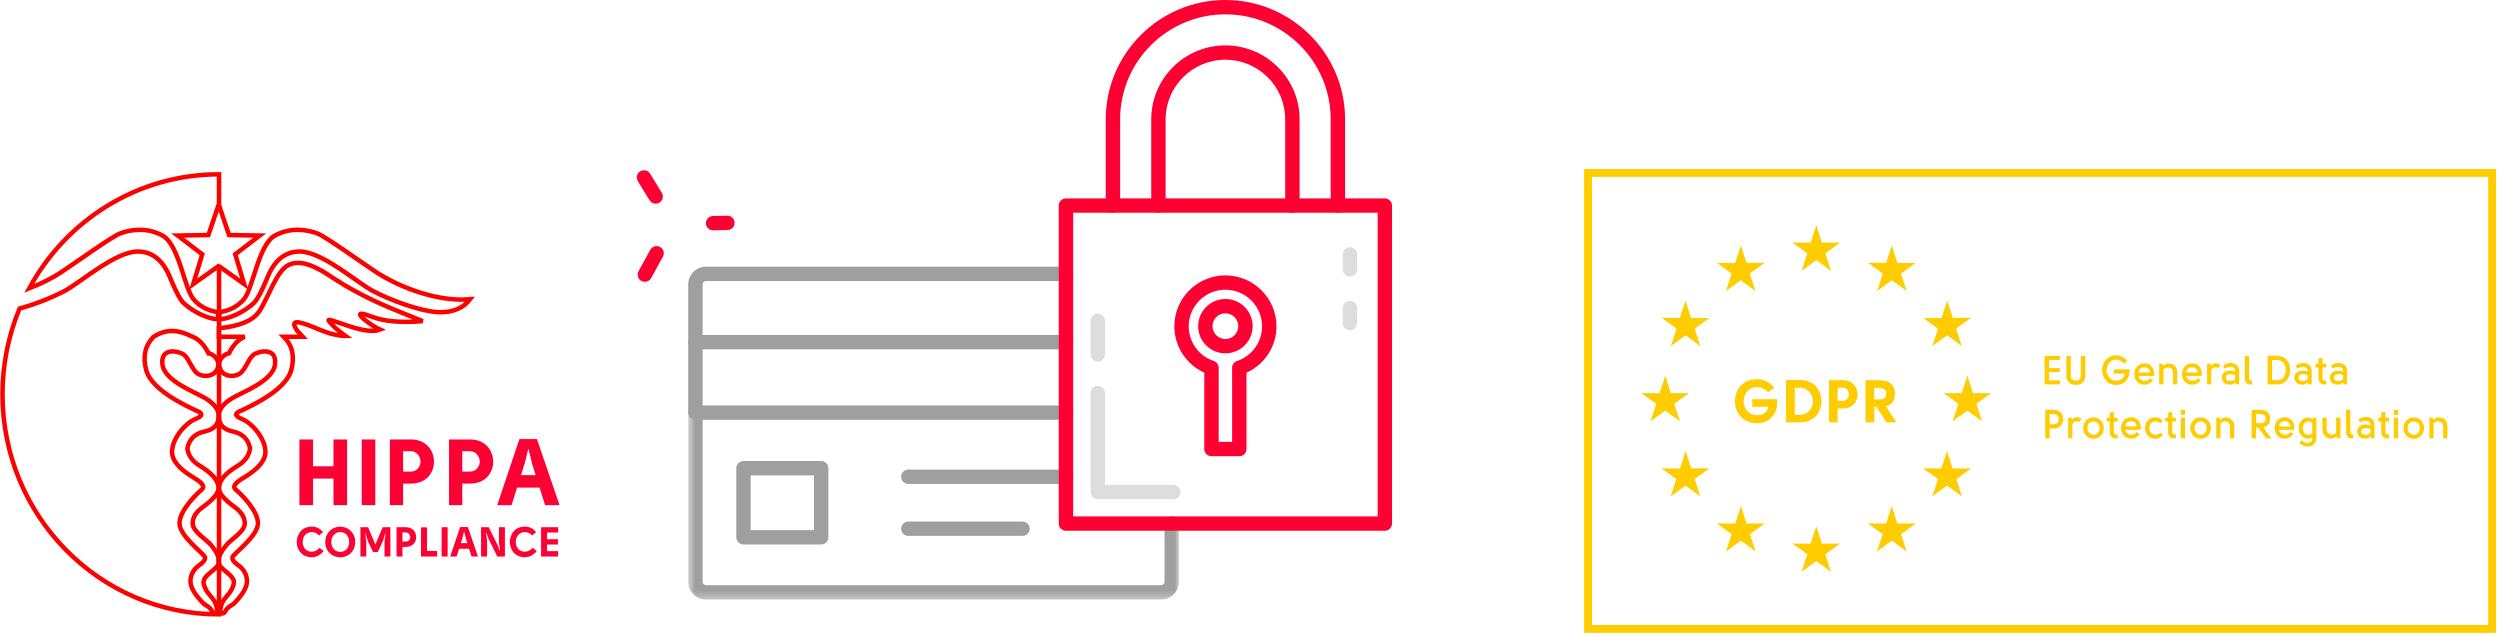 <?xml version="1.0" encoding="UTF-8"?>
<svg width="318px" height="81px" viewBox="0 0 318 81" version="1.1" xmlns="http://www.w3.org/2000/svg" xmlns:xlink="http://www.w3.org/1999/xlink">
    <!-- Generator: Sketch 50 (54983) - http://www.bohemiancoding.com/sketch -->
    <title>Group 6</title>
    <desc>Created with Sketch.</desc>
    <defs>
        <polygon id="path-1" points="0.603 0.967 63.02 0.967 63.02 25.654 0.603 25.654"></polygon>
    </defs>
    <g id="Home-Page-small" stroke="none" stroke-width="1" fill="none" fill-rule="evenodd">
        <g id="MadOps_2" transform="translate(-932, -1329)">
            <g id="what-do1" transform="translate(60, 880)">
                <g id="4" transform="translate(754, 438)">
                    <g id="Group-6" transform="translate(118, 0)">
                        <g id="Group-5" transform="translate(80, 0)">
                            <rect id="Rectangle" x="0" y="0" width="100" height="100"></rect>
                            <g id="icons/3" transform="translate(0, 11)">
                                <g id="Page-1">
                                    <path d="M75.869,39.854 C74.967,39.854 74.233,40.588 74.233,41.489 C74.233,42.389 74.967,43.124 75.869,43.124 C76.775,43.124 77.509,42.389 77.509,41.489 C77.509,40.588 76.775,39.854 75.869,39.854 M75.869,44.945 C73.957,44.945 72.404,43.396 72.404,41.489 C72.404,39.582 73.957,38.03 75.869,38.03 C77.785,38.03 79.338,39.582 79.338,41.489 C79.338,43.396 77.785,44.945 75.869,44.945" id="Fill-1" fill="#FF0032"></path>
                                    <path d="M69.242,63.502 L59.644,63.502 C59.14,63.502 58.73,63.093 58.73,62.586 L58.73,49.997 C58.73,49.494 59.14,49.085 59.644,49.085 C60.146,49.085 60.559,49.494 60.559,49.997 L60.559,61.674 L69.242,61.674 C69.747,61.674 70.157,62.083 70.157,62.586 C70.157,63.093 69.747,63.502 69.242,63.502" id="Fill-3" fill="#DDDDDD"></path>
                                    <path d="M59.643,46.004 C59.138,46.004 58.729,45.596 58.729,45.092 L58.729,40.804 C58.729,40.3 59.138,39.892 59.643,39.892 C60.148,39.892 60.561,40.3 60.561,40.804 L60.561,45.092 C60.561,45.596 60.148,46.004 59.643,46.004" id="Fill-5" fill="#DDDDDD"></path>
                                    <path d="M91.712,41.994 C91.208,41.994 90.798,41.586 90.798,41.082 L90.798,39.181 C90.798,38.674 91.208,38.269 91.712,38.269 C92.217,38.269 92.63,38.674 92.63,39.181 L92.63,41.082 C92.63,41.586 92.217,41.994 91.712,41.994" id="Fill-7" fill="#DDDDDD"></path>
                                    <path d="M91.712,35.179 C91.208,35.179 90.798,34.77 90.798,34.267 L90.798,32.363 C90.798,31.859 91.208,31.45 91.712,31.45 C92.217,31.45 92.63,31.859 92.63,32.363 L92.63,34.267 C92.63,34.77 92.217,35.179 91.712,35.179" id="Fill-9" fill="#DDDDDD"></path>
                                    <path d="M8.457,44.435 C7.952,44.435 7.542,44.027 7.542,43.523 L7.542,36.173 C7.542,34.929 8.558,33.916 9.808,33.916 L55.592,33.916 C56.096,33.916 56.506,34.322 56.506,34.828 C56.506,35.331 56.096,35.74 55.592,35.74 L9.808,35.74 C9.567,35.74 9.374,35.933 9.374,36.173 L9.374,43.523 C9.374,44.027 8.961,44.435 8.457,44.435" id="Fill-11" fill="#9F9F9F"></path>
                                    <g id="Group-15" transform="translate(6.939, 50.608)">
                                        <mask id="mask-2" fill="white">
                                            <use xlink:href="#path-1"></use>
                                        </mask>
                                        <g id="Clip-14"></g>
                                        <path d="M60.757,25.654 L2.869,25.654 C1.619,25.654 0.603,24.641 0.603,23.394 L0.603,1.882 C0.603,1.375 1.013,0.967 1.518,0.967 C2.023,0.967 2.432,1.375 2.432,1.882 L2.432,23.394 C2.432,23.634 2.628,23.83 2.869,23.83 L60.757,23.83 C60.995,23.83 61.191,23.634 61.191,23.394 L61.191,15.991 C61.191,15.487 61.601,15.078 62.106,15.078 C62.61,15.078 63.02,15.487 63.02,15.991 L63.02,23.394 C63.02,24.641 62.005,25.654 60.757,25.654" id="Fill-13" fill="#9F9F9F" mask="url(#mask-2)"></path>
                                    </g>
                                    <path d="M55.592,53.4 L8.457,53.4 C7.952,53.4 7.542,52.991 7.542,52.487 L7.542,43.523 C7.542,43.019 7.952,42.611 8.457,42.611 L55.592,42.611 C56.096,42.611 56.506,43.019 56.506,43.523 C56.506,44.026 56.096,44.435 55.592,44.435 L9.374,44.435 L9.374,51.575 L55.592,51.575 C56.096,51.575 56.506,51.984 56.506,52.487 C56.506,52.991 56.096,53.4 55.592,53.4" id="Fill-16" fill="#9F9F9F"></path>
                                    <path d="M15.483,67.43 L23.54,67.43 L23.54,60.468 L15.483,60.468 L15.483,67.43 Z M24.458,69.254 L14.569,69.254 C14.064,69.254 13.654,68.846 13.654,68.342 L13.654,59.555 C13.654,59.052 14.064,58.64 14.569,58.64 L24.458,58.64 C24.96,58.64 25.369,59.052 25.369,59.555 L25.369,68.342 C25.369,68.846 24.96,69.254 24.458,69.254 Z" id="Fill-18" fill="#9F9F9F"></path>
                                    <path d="M55.592,61.557 L35.534,61.557 C35.029,61.557 34.62,61.148 34.62,60.645 C34.62,60.141 35.029,59.732 35.534,59.732 L55.592,59.732 C56.096,59.732 56.506,60.141 56.506,60.645 C56.506,61.148 56.096,61.557 55.592,61.557" id="Fill-20" fill="#9F9F9F"></path>
                                    <path d="M50.07,68.164 L35.533,68.164 C35.032,68.164 34.622,67.755 34.622,67.252 C34.622,66.745 35.032,66.339 35.533,66.339 L50.07,66.339 C50.575,66.339 50.985,66.745 50.985,67.252 C50.985,67.755 50.575,68.164 50.07,68.164" id="Fill-21" fill="#9F9F9F"></path>
                                    <path d="M10.704,29.302 C10.208,29.302 9.798,28.908 9.786,28.411 C9.778,27.907 10.175,27.49 10.683,27.478 L12.507,27.437 C13.009,27.422 13.433,27.825 13.442,28.328 C13.454,28.831 13.053,29.249 12.548,29.261 L10.725,29.302 L10.704,29.302 Z" id="Fill-22" fill="#FF0032"></path>
                                    <path d="M3.402,25.913 C3.093,25.913 2.793,25.759 2.621,25.474 L1.133,23.04 C0.868,22.607 1.008,22.048 1.439,21.784 C1.872,21.524 2.433,21.66 2.698,22.089 L4.186,24.527 C4.447,24.956 4.31,25.519 3.877,25.779 C3.728,25.871 3.565,25.913 3.402,25.913" id="Fill-23" fill="#FF0032"></path>
                                    <path d="M2.024,35.85 C1.876,35.85 1.724,35.814 1.588,35.737 C1.142,35.495 0.979,34.941 1.222,34.497 L2.716,31.775 C2.96,31.334 3.518,31.171 3.96,31.414 C4.406,31.654 4.566,32.21 4.323,32.652 L2.829,35.376 C2.663,35.678 2.348,35.85 2.024,35.85" id="Fill-24" fill="#FF0032"></path>
                                    <path d="M56.507,65.686 L95.237,65.686 L95.237,27.061 L56.507,27.061 L56.507,65.686 Z M96.149,67.513 L55.592,67.513 C55.084,67.513 54.674,67.101 54.674,66.598 L54.674,26.149 C54.674,25.646 55.084,25.237 55.592,25.237 L96.149,25.237 C96.654,25.237 97.067,25.646 97.067,26.149 L97.067,66.598 C97.067,67.101 96.654,67.513 96.149,67.513 Z" id="Fill-25" fill="#FF0032"></path>
                                    <path d="M75.014,56.206 L76.724,56.206 L76.724,46.78 C76.724,46.389 76.977,46.039 77.351,45.915 C79.257,45.281 80.534,43.507 80.534,41.508 C80.534,38.94 78.444,36.852 75.869,36.852 C73.297,36.852 71.204,38.94 71.204,41.508 C71.204,43.504 72.484,45.278 74.39,45.915 C74.764,46.039 75.014,46.389 75.014,46.78 L75.014,56.206 Z M77.642,58.03 L74.099,58.03 C73.594,58.03 73.184,57.622 73.184,57.118 L73.184,47.401 C70.88,46.359 69.377,44.067 69.377,41.508 C69.377,37.933 72.288,35.028 75.869,35.028 C79.453,35.028 82.37,37.933 82.37,41.508 C82.37,44.067 80.861,46.359 78.557,47.401 L78.557,57.118 C78.557,57.622 78.147,58.03 77.642,58.03 Z" id="Fill-26" fill="#FF0032"></path>
                                    <path d="M90.181,27.062 C89.676,27.062 89.264,26.654 89.264,26.15 L89.264,15.184 C89.264,7.815 83.256,1.824 75.87,1.824 C68.485,1.824 62.48,7.815 62.48,15.184 L62.48,26.15 C62.48,26.654 62.07,27.062 61.565,27.062 C61.06,27.062 60.651,26.654 60.651,26.15 L60.651,15.184 C60.651,6.811 67.478,-0 75.87,-0 C84.266,-0 91.096,6.811 91.096,15.184 L91.096,26.15 C91.096,26.654 90.686,27.062 90.181,27.062" id="Fill-27" fill="#FF0032"></path>
                                    <path d="M84.393,27.062 C83.888,27.062 83.478,26.654 83.478,26.15 L83.478,15.184 C83.478,10.999 80.066,7.596 75.87,7.596 C71.679,7.596 68.267,10.999 68.267,15.184 L68.267,26.15 C68.267,26.654 67.857,27.062 67.353,27.062 C66.848,27.062 66.438,26.654 66.438,26.15 L66.438,15.184 C66.438,9.992 70.67,5.772 75.87,5.772 C81.076,5.772 85.31,9.992 85.31,15.184 L85.31,26.15 C85.31,26.654 84.898,27.062 84.393,27.062" id="Fill-28" fill="#FF0032"></path>
                                </g>
                            </g>
                        </g>
                        <g id="HIPPA" transform="translate(0, 33)">
                            <g id="Group" transform="translate(0.318, 0.173)">
                                <path d="M27.542,11.749 L27.542,55.976 C12.331,55.976 0,43.445 0,27.988 C0,24.116 0.774,20.427 2.173,17.073 C4.289,16.505 6.594,15.535 7.933,14.817 C9.944,13.739 14.357,9.821 17.207,9.821 C19.106,9.821 20.503,10.995 21.397,13.341 C22.067,14.931 22.588,15.915 22.961,16.293 C23.519,16.861 25.363,18.28 27.43,18.451 L27.43,17.542 C26.126,17.353 25.084,16.804 24.302,15.896 C23.128,14.533 22.458,8.913 20.335,7.778 C18.212,6.642 16.145,7.096 15.028,7.494 C13.911,7.891 9.33,11.241 7.318,12.546 C6.468,13.099 5.078,13.854 3.397,14.512 C8.082,5.861 17.138,0 27.542,0 L27.542,4.221 L27.458,3.974 L26.19,7.724 L22.289,7.79 L25.407,10.175 L24.263,13.966 L27.458,11.689 L27.542,11.749 Z M19.218,20.665 C18.138,21.762 17.821,23.163 18.268,24.866 C18.715,26.569 20.819,28.291 24.581,30.032 C25.512,30.372 25.512,30.732 24.581,31.11 C23.184,31.678 21.564,33.665 21.564,35.312 C21.564,36.409 22.495,37.507 24.357,38.604 C25.437,39.248 25.773,39.74 25.363,40.08 C24.748,40.591 22.514,42.749 22.514,44.395 C22.514,46.041 25.642,48.255 25.754,48.709 C25.829,49.012 25.531,49.391 24.86,49.845 C24.227,50.375 23.91,51.018 23.91,51.775 C23.91,52.532 24.469,53.478 25.586,54.614 C26.033,54.879 26.331,55.106 26.48,55.295 C26.704,55.579 26.704,55.863 27.095,55.863 C27.486,55.863 27.262,54.727 26.871,54.159 C26.48,53.592 25.81,53.081 25.586,52.059 C25.363,51.037 27.318,50.299 27.486,49.504 C27.653,48.709 27.207,48.028 26.592,47.233 C25.977,46.439 24.19,45.474 24.19,44.395 C24.19,43.676 24.581,43.013 25.363,42.408 C26.853,41.348 27.56,40.478 27.486,39.796 C27.374,38.775 26.48,37.923 25.084,37.071 C24.153,36.504 23.631,35.766 23.519,34.857 C23.743,33.684 24.488,32.965 25.754,32.7 C27.02,32.435 27.598,31.678 27.486,30.429 C27.337,29.748 26.815,29.124 25.922,28.556 C24.581,27.704 20.559,26.342 20.335,24.128 C20.112,21.914 22.514,22.481 23.128,22.992 C23.743,23.503 24.134,24.922 24.86,25.377 C25.586,25.831 26.983,25.774 27.374,24.639 C27.765,23.503 26.592,22.765 26.201,22.765 C25.642,21.668 24.972,20.967 24.19,20.665 C23.222,20.173 22.347,19.927 21.564,19.927 C20.782,19.927 20,20.173 19.218,20.665 Z" id="Combined-Shape-Copy" stroke="#FF0000" stroke-width="0.572"></path>
                                <path d="M27.577,17.542 C28.881,17.353 29.924,16.804 30.706,15.896 C31.879,14.533 32.549,8.913 34.672,7.778 C36.795,6.642 38.862,7.096 39.979,7.494 C41.097,7.891 45.678,11.241 47.689,12.546 C49.7,13.852 54.728,16.293 59.476,15.896 C58.62,16.993 57.372,17.542 55.733,17.542 C53.275,17.542 49.085,15.896 47.074,14.817 C45.063,13.739 40.65,9.821 37.801,9.821 C35.901,9.821 34.505,10.995 33.611,13.341 C32.94,14.931 32.419,15.915 32.046,16.293 C31.488,16.861 29.644,18.28 27.577,18.451 L27.577,17.542 Z M27.521,19.586 C30.166,19.321 31.879,18.602 32.661,17.429 C33.834,15.669 34.84,12.263 36.404,11.525 C37.968,10.786 39.7,11.808 40.594,12.263 C41.488,12.717 44.002,14.817 49.812,17.202 L53.443,18.678 C50.724,18.905 48.564,18.715 46.963,18.11 C45.361,17.504 45.063,17.637 46.069,18.507 C46.851,19.113 47.503,19.529 48.024,19.756 C47.242,20.059 45.976,19.927 44.225,19.359 C41.599,18.507 41.041,18.167 41.767,18.962 C42.251,19.491 42.866,20.021 43.611,20.551 C42.68,20.551 41.581,20.286 40.315,19.756 C38.415,18.962 36.236,18.053 37.465,19.87 L38.192,20.665 L35.789,20.665 C36.87,21.762 37.186,23.163 36.739,24.866 C36.292,26.569 34.188,28.291 30.426,30.032 C29.495,30.372 29.495,30.732 30.426,31.11 C31.823,31.678 33.443,33.665 33.443,35.312 C33.443,36.409 32.512,37.507 30.65,38.604 C29.57,39.248 29.235,39.74 29.644,40.08 C30.259,40.591 32.493,42.749 32.493,44.395 C32.493,46.041 29.365,48.255 29.253,48.709 C29.179,49.012 29.477,49.391 30.147,49.845 C30.78,50.375 31.097,51.018 31.097,51.775 C31.097,52.532 30.538,53.478 29.421,54.614 C28.974,54.879 28.676,55.106 28.527,55.295 C28.303,55.579 28.303,55.863 27.912,55.863 C27.521,55.863 27.745,54.727 28.136,54.159 C28.527,53.592 29.197,53.081 29.421,52.059 C29.644,51.037 27.689,50.299 27.521,49.504 C27.354,48.709 27.801,48.028 28.415,47.233 C29.03,46.439 30.817,45.474 30.817,44.395 C30.817,43.676 30.426,43.013 29.644,42.408 C28.155,41.348 27.447,40.478 27.521,39.796 C27.633,38.775 28.527,37.923 29.924,37.071 C30.855,36.504 31.376,35.766 31.488,34.857 C31.264,33.684 30.519,32.965 29.253,32.7 C27.987,32.435 27.41,31.678 27.521,30.429 C27.67,29.748 28.192,29.124 29.086,28.556 C30.426,27.704 34.449,26.342 34.672,24.128 C34.896,21.914 32.493,22.481 31.879,22.992 C31.264,23.503 30.873,24.922 30.147,25.377 C29.421,25.831 28.024,25.774 27.633,24.639 C27.242,23.503 28.415,22.765 28.806,22.765 C29.365,21.668 30.035,20.967 30.817,20.665 L27.521,20.665 L27.521,19.586 Z M27.549,3.974 L28.817,7.724 L32.718,7.79 L29.6,10.175 L30.744,13.966 L27.549,11.689" id="Path-Copy-2" stroke="#FF0000" stroke-width="0.572"></path>
                                <path d="M42.1,42.084 L42.1,38.707 L39.499,38.707 L39.499,42.084 L37.765,42.084 L37.765,33.725 L39.499,33.725 L39.499,37.138 L42.1,37.138 L42.1,33.725 L43.833,33.725 L43.833,42.084 L42.1,42.084 Z M45.697,42.084 L45.697,33.725 L47.419,33.725 L47.419,42.084 L45.697,42.084 Z M50.956,39.337 L50.956,42.084 L49.27,42.084 L49.27,33.725 L51.942,33.725 C53.913,33.725 54.887,35.152 54.887,36.555 C54.887,37.97 53.913,39.337 51.954,39.337 L50.956,39.337 Z M51.942,37.815 C52.75,37.815 53.177,37.114 53.177,36.555 C53.177,35.972 52.75,35.223 51.942,35.223 L50.956,35.223 L50.956,37.815 L51.942,37.815 Z M58.484,39.337 L58.484,42.084 L56.798,42.084 L56.798,33.725 L59.47,33.725 C61.441,33.725 62.415,35.152 62.415,36.555 C62.415,37.97 61.441,39.337 59.482,39.337 L58.484,39.337 Z M59.47,37.815 C60.277,37.815 60.705,37.114 60.705,36.555 C60.705,35.972 60.277,35.223 59.47,35.223 L58.484,35.223 L58.484,37.815 L59.47,37.815 Z M69.016,42.084 L68.316,39.849 L65.454,39.849 L64.753,42.084 L62.925,42.084 L65.751,33.677 L67.983,33.677 L70.857,42.084 L69.016,42.084 Z M66.903,34.914 L66.879,34.914 L66.428,36.769 L65.953,38.267 L67.817,38.267 L67.366,36.816 L66.903,34.914 Z" id="HIPPA-Copy" fill="#FF0034"></path>
                                <path d="M40.769,45.504 L40.277,45.94 C39.981,45.626 39.633,45.499 39.321,45.51 C38.582,45.526 38.18,46.12 38.18,46.773 C38.18,47.431 38.587,48.004 39.321,48.004 C39.649,48.004 40.029,47.866 40.33,47.51 L40.853,47.919 C40.415,48.455 39.923,48.704 39.321,48.704 C38.09,48.704 37.43,47.77 37.43,46.773 C37.43,45.775 38.09,44.809 39.321,44.809 C39.86,44.809 40.356,45.006 40.769,45.504 Z M42.961,44.815 C44.001,44.815 44.868,45.616 44.868,46.767 C44.868,47.94 44.001,48.72 42.961,48.72 C41.92,48.72 41.054,47.945 41.054,46.767 C41.054,45.6 41.92,44.815 42.961,44.815 Z M41.825,46.767 C41.825,47.6 42.401,48.03 42.961,48.03 C43.526,48.03 44.097,47.616 44.097,46.767 C44.097,45.934 43.521,45.499 42.956,45.504 C42.401,45.51 41.825,45.94 41.825,46.767 Z M47.129,48.046 L46.495,46.698 L46.167,45.685 L46.125,45.685 L46.273,46.735 L46.273,48.619 L45.528,48.619 L45.528,44.884 L46.505,44.884 L47.43,47.091 L48.36,44.884 L49.337,44.884 L49.337,48.619 L48.592,48.619 L48.592,46.735 L48.74,45.674 L48.698,45.674 L48.37,46.698 L47.736,48.046 L47.129,48.046 Z M50.874,47.393 L50.874,48.619 L50.124,48.619 L50.124,44.889 L51.313,44.889 C52.189,44.889 52.623,45.526 52.623,46.152 C52.623,46.783 52.189,47.393 51.318,47.393 L50.874,47.393 Z M51.313,46.714 C51.672,46.714 51.862,46.401 51.862,46.152 C51.862,45.892 51.672,45.557 51.313,45.557 L50.874,45.557 L50.874,46.714 L51.313,46.714 Z M55.29,47.908 L55.29,48.619 L53.235,48.619 L53.235,44.905 L54.001,44.905 L54.001,47.908 L55.29,47.908 Z M55.856,48.619 L55.856,44.889 L56.622,44.889 L56.622,48.619 L55.856,48.619 Z M59.659,48.619 L59.347,47.622 L58.074,47.622 L57.763,48.619 L56.949,48.619 L58.206,44.868 L59.199,44.868 L60.478,48.619 L59.659,48.619 Z M58.719,45.419 L58.708,45.419 L58.507,46.247 L58.296,46.916 L59.126,46.916 L58.925,46.268 L58.719,45.419 Z M60.874,44.884 L61.846,44.884 L62.95,47.107 L63.246,47.86 L63.293,47.855 L63.151,46.889 L63.151,44.884 L63.906,44.884 L63.906,48.619 L62.934,48.619 L61.841,46.396 L61.556,45.616 L61.508,45.621 L61.64,46.619 L61.64,48.619 L60.874,48.619 L60.874,44.884 Z M67.874,45.504 L67.382,45.94 C67.086,45.626 66.738,45.499 66.426,45.51 C65.687,45.526 65.285,46.12 65.285,46.773 C65.285,47.431 65.692,48.004 66.426,48.004 C66.754,48.004 67.134,47.866 67.435,47.51 L67.958,47.919 C67.52,48.455 67.028,48.704 66.426,48.704 C65.195,48.704 64.535,47.77 64.535,46.773 C64.535,45.775 65.195,44.809 66.426,44.809 C66.965,44.809 67.461,45.006 67.874,45.504 Z M70.673,44.884 L70.673,45.563 L69.268,45.563 L69.268,46.412 L70.652,46.412 L70.652,47.096 L69.268,47.096 L69.268,47.929 L70.673,47.929 L70.673,48.614 L68.507,48.614 L68.507,44.884 L70.673,44.884 Z" id="COMPLIANCE-Copy" fill="#FF0034"></path>
                            </g>
                        </g>
                        <g id="GDPR" transform="translate(202, 33)">
                            <rect id="Rectangle-path" stroke="#FFCC00" fill-rule="nonzero" x="0" y="0" width="115" height="58"></rect>
                            <g id="stars" transform="translate(3.416, 3.48)" fill="#FFCC00">
                                <g id="s-link" transform="translate(19.214, 1.16)" fill-rule="nonzero">
                                    <g id="s" transform="translate(0, 0)">
                                        <g id="c" transform="translate(3.202, 0.87)">
                                            <polygon id="t" transform="translate(3.469, 2.918) rotate(18) translate(-3.469, -2.918) " points="2.668 1.323 2.668 4.513 4.27 4.513"></polygon>
                                            <g id="t-link" transform="translate(2.989, 2.9) scale(-1, 1) translate(-2.989, -2.9) translate(0.712, 0)">
                                                <polygon id="t" transform="translate(2.33, 2.918) rotate(18) translate(-2.33, -2.918) " points="1.53 1.323 1.53 4.513 3.131 4.513"></polygon>
                                            </g>
                                        </g>
                                        <g id="a" transform="translate(3.416, 0)">
                                            <g id="c-link" transform="translate(4.233, 4.427) rotate(72) translate(-4.233, -4.427) translate(1.386, 1.527)">
                                                <g id="c" transform="translate(-0, -0)">
                                                    <polygon id="t" transform="translate(3.469, 2.918) rotate(18) translate(-3.469, -2.918) " points="2.668 1.323 2.668 4.513 4.27 4.513"></polygon>
                                                    <g id="t-link" transform="translate(2.989, 2.9) scale(-1, 1) translate(-2.989, -2.9) translate(0.712, 0)">
                                                        <polygon id="t" transform="translate(2.33, 2.918) rotate(18) translate(-2.33, -2.918) " points="1.53 1.323 1.53 4.513 3.131 4.513"></polygon>
                                                    </g>
                                                </g>
                                            </g>
                                            <g id="c-link" transform="translate(4.113, 6.18) rotate(144) translate(-4.113, -6.18) translate(1.267, 3.28)">
                                                <g id="c" transform="translate(-0, -0)">
                                                    <polygon id="t" transform="translate(3.469, 2.918) rotate(18) translate(-3.469, -2.918) " points="2.668 1.323 2.668 4.513 4.27 4.513"></polygon>
                                                    <g id="t-link" transform="translate(2.989, 2.9) scale(-1, 1) translate(-2.989, -2.9) translate(0.712, 0)">
                                                        <polygon id="t" transform="translate(2.33, 2.918) rotate(18) translate(-2.33, -2.918) " points="1.53 1.323 1.53 4.513 3.131 4.513"></polygon>
                                                    </g>
                                                </g>
                                            </g>
                                        </g>
                                        <g id="a-link" transform="translate(4.839, 5.22) scale(-1, 1) translate(-4.839, -5.22) translate(0.285, 0)">
                                            <g id="a">
                                                <g id="c-link" transform="translate(4.233, 4.427) rotate(72) translate(-4.233, -4.427) translate(1.386, 1.527)">
                                                    <g id="c" transform="translate(-0, -0)">
                                                        <polygon id="t" transform="translate(3.469, 2.918) rotate(18) translate(-3.469, -2.918) " points="2.668 1.323 2.668 4.513 4.27 4.513"></polygon>
                                                        <g id="t-link" transform="translate(2.989, 2.9) scale(-1, 1) translate(-2.989, -2.9) translate(0.712, 0)">
                                                            <polygon id="t" transform="translate(2.33, 2.918) rotate(18) translate(-2.33, -2.918) " points="1.53 1.323 1.53 4.513 3.131 4.513"></polygon>
                                                        </g>
                                                    </g>
                                                </g>
                                                <g id="c-link" transform="translate(4.113, 6.18) rotate(144) translate(-4.113, -6.18) translate(1.267, 3.28)">
                                                    <g id="c" transform="translate(-0, -0)">
                                                        <polygon id="t" transform="translate(3.469, 2.918) rotate(18) translate(-3.469, -2.918) " points="2.668 1.323 2.668 4.513 4.27 4.513"></polygon>
                                                        <g id="t-link" transform="translate(2.989, 2.9) scale(-1, 1) translate(-2.989, -2.9) translate(0.712, 0)">
                                                            <polygon id="t" transform="translate(2.33, 2.918) rotate(18) translate(-2.33, -2.918) " points="1.53 1.323 1.53 4.513 3.131 4.513"></polygon>
                                                        </g>
                                                    </g>
                                                </g>
                                            </g>
                                        </g>
                                    </g>
                                </g>
                                <g id="s-link" transform="translate(19.214, 39.44)" fill-rule="nonzero">
                                    <g id="s" transform="translate(0, -0)">
                                        <g id="c" transform="translate(3.202, 0.87)">
                                            <polygon id="t" transform="translate(3.469, 2.918) rotate(18) translate(-3.469, -2.918) " points="2.668 1.323 2.668 4.513 4.27 4.513"></polygon>
                                            <g id="t-link" transform="translate(2.989, 2.9) scale(-1, 1) translate(-2.989, -2.9) translate(0.712, -0)">
                                                <polygon id="t" transform="translate(2.33, 2.918) rotate(18) translate(-2.33, -2.918) " points="1.53 1.323 1.53 4.513 3.131 4.513"></polygon>
                                            </g>
                                        </g>
                                        <g id="a" transform="translate(3.416, 0)">
                                            <g id="c-link" transform="translate(4.233, 4.427) rotate(72) translate(-4.233, -4.427) translate(1.386, 1.527)">
                                                <g id="c" transform="translate(-0, -0)">
                                                    <polygon id="t" transform="translate(3.469, 2.918) rotate(18) translate(-3.469, -2.918) " points="2.668 1.323 2.668 4.513 4.27 4.513"></polygon>
                                                    <g id="t-link" transform="translate(2.989, 2.9) scale(-1, 1) translate(-2.989, -2.9) translate(0.712, 0)">
                                                        <polygon id="t" transform="translate(2.33, 2.918) rotate(18) translate(-2.33, -2.918) " points="1.53 1.323 1.53 4.513 3.131 4.513"></polygon>
                                                    </g>
                                                </g>
                                            </g>
                                            <g id="c-link" transform="translate(4.113, 6.18) rotate(144) translate(-4.113, -6.18) translate(1.267, 3.28)">
                                                <g id="c" transform="translate(-0, -0)">
                                                    <polygon id="t" transform="translate(3.469, 2.918) rotate(18) translate(-3.469, -2.918) " points="2.668 1.323 2.668 4.513 4.27 4.513"></polygon>
                                                    <g id="t-link" transform="translate(2.989, 2.9) scale(-1, 1) translate(-2.989, -2.9) translate(0.712, 0)">
                                                        <polygon id="t" transform="translate(2.33, 2.918) rotate(18) translate(-2.33, -2.918) " points="1.53 1.323 1.53 4.513 3.131 4.513"></polygon>
                                                    </g>
                                                </g>
                                            </g>
                                        </g>
                                        <g id="a-link" transform="translate(4.839, 5.22) scale(-1, 1) translate(-4.839, -5.22) translate(0.285, 0)">
                                            <g id="a">
                                                <g id="c-link" transform="translate(4.233, 4.427) rotate(72) translate(-4.233, -4.427) translate(1.386, 1.527)">
                                                    <g id="c" transform="translate(0, -0)">
                                                        <polygon id="t" transform="translate(3.469, 2.918) rotate(18) translate(-3.469, -2.918) " points="2.668 1.323 2.668 4.513 4.27 4.513"></polygon>
                                                        <g id="t-link" transform="translate(2.989, 2.9) scale(-1, 1) translate(-2.989, -2.9) translate(0.712, 0)">
                                                            <polygon id="t" transform="translate(2.33, 2.918) rotate(18) translate(-2.33, -2.918) " points="1.53 1.323 1.53 4.513 3.131 4.513"></polygon>
                                                        </g>
                                                    </g>
                                                </g>
                                                <g id="c-link" transform="translate(4.113, 6.18) rotate(144) translate(-4.113, -6.18) translate(1.267, 3.28)">
                                                    <g id="c" transform="translate(-0, -0)">
                                                        <polygon id="t" transform="translate(3.469, 2.918) rotate(18) translate(-3.469, -2.918) " points="2.668 1.323 2.668 4.513 4.27 4.513"></polygon>
                                                        <g id="t-link" transform="translate(2.989, 2.9) scale(-1, 1) translate(-2.989, -2.9) translate(0.712, 0)">
                                                            <polygon id="t" transform="translate(2.33, 2.918) rotate(18) translate(-2.33, -2.918) " points="1.53 1.323 1.53 4.513 3.131 4.513"></polygon>
                                                        </g>
                                                    </g>
                                                </g>
                                            </g>
                                        </g>
                                    </g>
                                </g>
                                <g id="l" fill-rule="nonzero">
                                    <g id="s-link" transform="translate(0, 20.3)">
                                        <g id="s">
                                            <g id="c" transform="translate(3.202, 0.87)">
                                                <polygon id="t" transform="translate(3.469, 2.918) rotate(18) translate(-3.469, -2.918) " points="2.668 1.323 2.668 4.513 4.27 4.513"></polygon>
                                                <g id="t-link" transform="translate(2.989, 2.9) scale(-1, 1) translate(-2.989, -2.9) translate(0.712, 0)">
                                                    <polygon id="t" transform="translate(2.33, 2.918) rotate(18) translate(-2.33, -2.918) " points="1.53 1.323 1.53 4.513 3.131 4.513"></polygon>
                                                </g>
                                            </g>
                                            <g id="a" transform="translate(3.416, 0)">
                                                <g id="c-link" transform="translate(4.233, 4.427) rotate(72) translate(-4.233, -4.427) translate(1.386, 1.527)">
                                                    <g id="c" transform="translate(-0, -0)">
                                                        <polygon id="t" transform="translate(3.469, 2.918) rotate(18) translate(-3.469, -2.918) " points="2.668 1.323 2.668 4.513 4.27 4.513"></polygon>
                                                        <g id="t-link" transform="translate(2.989, 2.9) scale(-1, 1) translate(-2.989, -2.9) translate(0.712, 0)">
                                                            <polygon id="t" transform="translate(2.33, 2.918) rotate(18) translate(-2.33, -2.918) " points="1.53 1.323 1.53 4.513 3.131 4.513"></polygon>
                                                        </g>
                                                    </g>
                                                </g>
                                                <g id="c-link" transform="translate(4.113, 6.18) rotate(144) translate(-4.113, -6.18) translate(1.267, 3.28)">
                                                    <g id="c" transform="translate(-0, -0)">
                                                        <polygon id="t" transform="translate(3.469, 2.918) rotate(18) translate(-3.469, -2.918) " points="2.668 1.323 2.668 4.513 4.27 4.513"></polygon>
                                                        <g id="t-link" transform="translate(2.989, 2.9) scale(-1, 1) translate(-2.989, -2.9) translate(0.712, 0)">
                                                            <polygon id="t" transform="translate(2.33, 2.918) rotate(18) translate(-2.33, -2.918) " points="1.53 1.323 1.53 4.513 3.131 4.513"></polygon>
                                                        </g>
                                                    </g>
                                                </g>
                                            </g>
                                            <g id="a-link" transform="translate(4.839, 5.22) scale(-1, 1) translate(-4.839, -5.22) translate(0.285, 0)">
                                                <g id="a">
                                                    <g id="c-link" transform="translate(4.233, 4.427) rotate(72) translate(-4.233, -4.427) translate(1.386, 1.527)">
                                                        <g id="c" transform="translate(-0, -0)">
                                                            <polygon id="t" transform="translate(3.469, 2.918) rotate(18) translate(-3.469, -2.918) " points="2.668 1.323 2.668 4.513 4.27 4.513"></polygon>
                                                            <g id="t-link" transform="translate(2.989, 2.9) scale(-1, 1) translate(-2.989, -2.9) translate(0.712, 0)">
                                                                <polygon id="t" transform="translate(2.33, 2.918) rotate(18) translate(-2.33, -2.918) " points="1.53 1.323 1.53 4.513 3.131 4.513"></polygon>
                                                            </g>
                                                        </g>
                                                    </g>
                                                    <g id="c-link" transform="translate(4.113, 6.18) rotate(144) translate(-4.113, -6.18) translate(1.267, 3.28)">
                                                        <g id="c" transform="translate(-0, -0)">
                                                            <polygon id="t" transform="translate(3.469, 2.918) rotate(18) translate(-3.469, -2.918) " points="2.668 1.323 2.668 4.513 4.27 4.513"></polygon>
                                                            <g id="t-link" transform="translate(2.989, 2.9) scale(-1, 1) translate(-2.989, -2.9) translate(0.712, 0)">
                                                                <polygon id="t" transform="translate(2.33, 2.918) rotate(18) translate(-2.33, -2.918) " points="1.53 1.323 1.53 4.513 3.131 4.513"></polygon>
                                                            </g>
                                                        </g>
                                                    </g>
                                                </g>
                                            </g>
                                        </g>
                                    </g>
                                    <g id="s-link" transform="translate(16.127, 9.03) rotate(-144) translate(-16.127, -9.03) translate(9.865, 3.81)">
                                        <g id="s" transform="translate(0, 0)">
                                            <g id="c" transform="translate(3.202, 0.87)">
                                                <polygon id="t" transform="translate(3.469, 2.918) rotate(18) translate(-3.469, -2.918) " points="2.668 1.323 2.668 4.513 4.27 4.513"></polygon>
                                                <g id="t-link" transform="translate(2.989, 2.9) scale(-1, 1) translate(-2.989, -2.9) translate(0.712, -0)">
                                                    <polygon id="t" transform="translate(2.33, 2.918) rotate(18) translate(-2.33, -2.918) " points="1.53 1.323 1.53 4.513 3.131 4.513"></polygon>
                                                </g>
                                            </g>
                                            <g id="a" transform="translate(3.416, 0)">
                                                <g id="c-link" transform="translate(4.233, 4.427) rotate(72) translate(-4.233, -4.427) translate(1.386, 1.527)">
                                                    <g id="c" transform="translate(0, -0)">
                                                        <polygon id="t" transform="translate(3.469, 2.918) rotate(18) translate(-3.469, -2.918) " points="2.668 1.323 2.668 4.513 4.27 4.513"></polygon>
                                                        <g id="t-link" transform="translate(2.989, 2.9) scale(-1, 1) translate(-2.989, -2.9) translate(0.712, 0)">
                                                            <polygon id="t" transform="translate(2.33, 2.918) rotate(18) translate(-2.33, -2.918) " points="1.53 1.323 1.53 4.513 3.131 4.513"></polygon>
                                                        </g>
                                                    </g>
                                                </g>
                                                <g id="c-link" transform="translate(4.113, 6.18) rotate(144) translate(-4.113, -6.18) translate(1.267, 3.28)">
                                                    <g id="c" transform="translate(-0, -0)">
                                                        <polygon id="t" transform="translate(3.469, 2.918) rotate(18) translate(-3.469, -2.918) " points="2.668 1.323 2.668 4.513 4.27 4.513"></polygon>
                                                        <g id="t-link" transform="translate(2.989, 2.9) scale(-1, 1) translate(-2.989, -2.9) translate(0.712, -0)">
                                                            <polygon id="t" transform="translate(2.33, 2.918) rotate(18) translate(-2.33, -2.918) " points="1.53 1.323 1.53 4.513 3.131 4.513"></polygon>
                                                        </g>
                                                    </g>
                                                </g>
                                            </g>
                                            <g id="a-link" transform="translate(4.839, 5.22) scale(-1, 1) translate(-4.839, -5.22) translate(0.285, 0)">
                                                <g id="a" transform="translate(-0, 0)">
                                                    <g id="c-link" transform="translate(4.233, 4.427) rotate(72) translate(-4.233, -4.427) translate(1.386, 1.527)">
                                                        <g id="c" transform="translate(0, -0)">
                                                            <polygon id="t" transform="translate(3.469, 2.918) rotate(18) translate(-3.469, -2.918) " points="2.668 1.323 2.668 4.513 4.27 4.513"></polygon>
                                                            <g id="t-link" transform="translate(2.989, 2.9) scale(-1, 1) translate(-2.989, -2.9) translate(0.712, 0)">
                                                                <polygon id="t" transform="translate(2.33, 2.918) rotate(18) translate(-2.33, -2.918) " points="1.53 1.323 1.53 4.513 3.131 4.513"></polygon>
                                                            </g>
                                                        </g>
                                                    </g>
                                                    <g id="c-link" transform="translate(4.113, 6.18) rotate(144) translate(-4.113, -6.18) translate(1.267, 3.28)">
                                                        <g id="c" transform="translate(0, 0)">
                                                            <polygon id="t" transform="translate(3.469, 2.918) rotate(18) translate(-3.469, -2.918) " points="2.668 1.323 2.668 4.513 4.27 4.513"></polygon>
                                                            <g id="t-link" transform="translate(2.989, 2.9) scale(-1, 1) translate(-2.989, -2.9) translate(0.712, -0)">
                                                                <polygon id="t" transform="translate(2.33, 2.918) rotate(18) translate(-2.33, -2.918) " points="1.53 1.323 1.53 4.513 3.131 4.513"></polygon>
                                                            </g>
                                                        </g>
                                                    </g>
                                                </g>
                                            </g>
                                        </g>
                                    </g>
                                    <g id="s-link" transform="translate(9.094, 15.865) rotate(144) translate(-9.094, -15.865) translate(2.832, 10.645)">
                                        <g id="s" transform="translate(0, 0)">
                                            <g id="c" transform="translate(3.202, 0.87)">
                                                <polygon id="t" transform="translate(3.469, 2.918) rotate(18) translate(-3.469, -2.918) " points="2.668 1.323 2.668 4.513 4.27 4.513"></polygon>
                                                <g id="t-link" transform="translate(2.989, 2.9) scale(-1, 1) translate(-2.989, -2.9) translate(0.712, 0)">
                                                    <polygon id="t" transform="translate(2.33, 2.918) rotate(18) translate(-2.33, -2.918) " points="1.53 1.323 1.53 4.513 3.131 4.513"></polygon>
                                                </g>
                                            </g>
                                            <g id="a" transform="translate(3.416, 0)">
                                                <g id="c-link" transform="translate(4.233, 4.427) rotate(72) translate(-4.233, -4.427) translate(1.386, 1.527)">
                                                    <g id="c" transform="translate(0, 0)">
                                                        <polygon id="t" transform="translate(3.469, 2.918) rotate(18) translate(-3.469, -2.918) " points="2.668 1.323 2.668 4.513 4.27 4.513"></polygon>
                                                        <g id="t-link" transform="translate(2.989, 2.9) scale(-1, 1) translate(-2.989, -2.9) translate(0.712, -0)">
                                                            <polygon id="t" transform="translate(2.33, 2.918) rotate(18) translate(-2.33, -2.918) " points="1.53 1.323 1.53 4.513 3.131 4.513"></polygon>
                                                        </g>
                                                    </g>
                                                </g>
                                                <g id="c-link" transform="translate(4.113, 6.18) rotate(144) translate(-4.113, -6.18) translate(1.267, 3.28)">
                                                    <g id="c" transform="translate(0, -0)">
                                                        <polygon id="t" transform="translate(3.469, 2.918) rotate(18) translate(-3.469, -2.918) " points="2.668 1.323 2.668 4.513 4.27 4.513"></polygon>
                                                        <g id="t-link" transform="translate(2.989, 2.9) scale(-1, 1) translate(-2.989, -2.9) translate(0.712, -0)">
                                                            <polygon id="t" transform="translate(2.33, 2.918) rotate(18) translate(-2.33, -2.918) " points="1.53 1.323 1.53 4.513 3.131 4.513"></polygon>
                                                        </g>
                                                    </g>
                                                </g>
                                            </g>
                                            <g id="a-link" transform="translate(4.839, 5.22) scale(-1, 1) translate(-4.839, -5.22) translate(0.285, 0)">
                                                <g id="a" transform="translate(-0, -0)">
                                                    <g id="c-link" transform="translate(4.233, 4.427) rotate(72) translate(-4.233, -4.427) translate(1.386, 1.527)">
                                                        <g id="c" transform="translate(0, -0)">
                                                            <polygon id="t" transform="translate(3.469, 2.918) rotate(18) translate(-3.469, -2.918) " points="2.668 1.323 2.668 4.513 4.27 4.513"></polygon>
                                                            <g id="t-link" transform="translate(2.989, 2.9) scale(-1, 1) translate(-2.989, -2.9) translate(0.712, 0)">
                                                                <polygon id="t" transform="translate(2.33, 2.918) rotate(18) translate(-2.33, -2.918) " points="1.53 1.323 1.53 4.513 3.131 4.513"></polygon>
                                                            </g>
                                                        </g>
                                                    </g>
                                                    <g id="c-link" transform="translate(4.113, 6.18) rotate(144) translate(-4.113, -6.18) translate(1.267, 3.28)">
                                                        <g id="c" transform="translate(-0, -0)">
                                                            <polygon id="t" transform="translate(3.469, 2.918) rotate(18) translate(-3.469, -2.918) " points="2.668 1.323 2.668 4.513 4.27 4.513"></polygon>
                                                            <g id="t-link" transform="translate(2.989, 2.9) scale(-1, 1) translate(-2.989, -2.9) translate(0.712, -0)">
                                                                <polygon id="t" transform="translate(2.33, 2.918) rotate(18) translate(-2.33, -2.918) " points="1.53 1.323 1.53 4.513 3.131 4.513"></polygon>
                                                            </g>
                                                        </g>
                                                    </g>
                                                </g>
                                            </g>
                                        </g>
                                    </g>
                                    <g id="s-link" transform="translate(8.935, 34.952) rotate(72) translate(-8.935, -34.952) translate(2.673, 29.732)">
                                        <g id="s" transform="translate(-0, 0)">
                                            <g id="c" transform="translate(3.202, 0.87)">
                                                <polygon id="t" transform="translate(3.469, 2.918) rotate(18) translate(-3.469, -2.918) " points="2.668 1.323 2.668 4.513 4.27 4.513"></polygon>
                                                <g id="t-link" transform="translate(2.989, 2.9) scale(-1, 1) translate(-2.989, -2.9) translate(0.712, 0)">
                                                    <polygon id="t" transform="translate(2.33, 2.918) rotate(18) translate(-2.33, -2.918) " points="1.53 1.323 1.53 4.513 3.131 4.513"></polygon>
                                                </g>
                                            </g>
                                            <g id="a" transform="translate(3.416, 0)">
                                                <g id="c-link" transform="translate(4.233, 4.427) rotate(72) translate(-4.233, -4.427) translate(1.386, 1.527)">
                                                    <g id="c" transform="translate(0, -0)">
                                                        <polygon id="t" transform="translate(3.469, 2.918) rotate(18) translate(-3.469, -2.918) " points="2.668 1.323 2.668 4.513 4.27 4.513"></polygon>
                                                        <g id="t-link" transform="translate(2.989, 2.9) scale(-1, 1) translate(-2.989, -2.9) translate(0.712, 0)">
                                                            <polygon id="t" transform="translate(2.33, 2.918) rotate(18) translate(-2.33, -2.918) " points="1.53 1.323 1.53 4.513 3.131 4.513"></polygon>
                                                        </g>
                                                    </g>
                                                </g>
                                                <g id="c-link" transform="translate(4.113, 6.18) rotate(144) translate(-4.113, -6.18) translate(1.267, 3.28)">
                                                    <g id="c" transform="translate(0, 0)">
                                                        <polygon id="t" transform="translate(3.469, 2.918) rotate(18) translate(-3.469, -2.918) " points="2.668 1.323 2.668 4.513 4.27 4.513"></polygon>
                                                        <g id="t-link" transform="translate(2.989, 2.9) scale(-1, 1) translate(-2.989, -2.9) translate(0.712, -0)">
                                                            <polygon id="t" transform="translate(2.33, 2.918) rotate(18) translate(-2.33, -2.918) " points="1.53 1.323 1.53 4.513 3.131 4.513"></polygon>
                                                        </g>
                                                    </g>
                                                </g>
                                            </g>
                                            <g id="a-link" transform="translate(4.839, 5.22) scale(-1, 1) translate(-4.839, -5.22) translate(0.285, 0)">
                                                <g id="a" transform="translate(0, 0)">
                                                    <g id="c-link" transform="translate(4.233, 4.427) rotate(72) translate(-4.233, -4.427) translate(1.386, 1.527)">
                                                        <g id="c" transform="translate(0, 0)">
                                                            <polygon id="t" transform="translate(3.469, 2.918) rotate(18) translate(-3.469, -2.918) " points="2.668 1.323 2.668 4.513 4.27 4.513"></polygon>
                                                            <g id="t-link" transform="translate(2.989, 2.9) scale(-1, 1) translate(-2.989, -2.9) translate(0.712, 0)">
                                                                <polygon id="t" transform="translate(2.33, 2.918) rotate(18) translate(-2.33, -2.918) " points="1.53 1.323 1.53 4.513 3.131 4.513"></polygon>
                                                            </g>
                                                        </g>
                                                    </g>
                                                    <g id="c-link" transform="translate(4.113, 6.18) rotate(144) translate(-4.113, -6.18) translate(1.267, 3.28)">
                                                        <g id="c" transform="translate(0, -0)">
                                                            <polygon id="t" transform="translate(3.469, 2.918) rotate(18) translate(-3.469, -2.918) " points="2.668 1.323 2.668 4.513 4.27 4.513"></polygon>
                                                            <g id="t-link" transform="translate(2.989, 2.9) scale(-1, 1) translate(-2.989, -2.9) translate(0.712, -0)">
                                                                <polygon id="t" transform="translate(2.33, 2.918) rotate(18) translate(-2.33, -2.918) " points="1.53 1.323 1.53 4.513 3.131 4.513"></polygon>
                                                            </g>
                                                        </g>
                                                    </g>
                                                </g>
                                            </g>
                                        </g>
                                    </g>
                                    <g id="s-link" transform="translate(15.968, 41.958) rotate(72) translate(-15.968, -41.958) translate(9.705, 36.738)">
                                        <g id="s" transform="translate(-0, 0)">
                                            <g id="c" transform="translate(3.202, 0.87)">
                                                <polygon id="t" transform="translate(3.469, 2.918) rotate(18) translate(-3.469, -2.918) " points="2.668 1.323 2.668 4.513 4.27 4.513"></polygon>
                                                <g id="t-link" transform="translate(2.989, 2.9) scale(-1, 1) translate(-2.989, -2.9) translate(0.712, 0)">
                                                    <polygon id="t" transform="translate(2.33, 2.918) rotate(18) translate(-2.33, -2.918) " points="1.53 1.323 1.53 4.513 3.131 4.513"></polygon>
                                                </g>
                                            </g>
                                            <g id="a" transform="translate(3.416, 0)">
                                                <g id="c-link" transform="translate(4.233, 4.427) rotate(72) translate(-4.233, -4.427) translate(1.386, 1.527)">
                                                    <g id="c" transform="translate(0, 0)">
                                                        <polygon id="t" transform="translate(3.469, 2.918) rotate(18) translate(-3.469, -2.918) " points="2.668 1.323 2.668 4.513 4.27 4.513"></polygon>
                                                        <g id="t-link" transform="translate(2.989, 2.9) scale(-1, 1) translate(-2.989, -2.9) translate(0.712, 0)">
                                                            <polygon id="t" transform="translate(2.33, 2.918) rotate(18) translate(-2.33, -2.918) " points="1.53 1.323 1.53 4.513 3.131 4.513"></polygon>
                                                        </g>
                                                    </g>
                                                </g>
                                                <g id="c-link" transform="translate(4.113, 6.18) rotate(144) translate(-4.113, -6.18) translate(1.267, 3.28)">
                                                    <g id="c" transform="translate(0, 0)">
                                                        <polygon id="t" transform="translate(3.469, 2.918) rotate(18) translate(-3.469, -2.918) " points="2.668 1.323 2.668 4.513 4.27 4.513"></polygon>
                                                        <g id="t-link" transform="translate(2.989, 2.9) scale(-1, 1) translate(-2.989, -2.9) translate(0.712, 0)">
                                                            <polygon id="t" transform="translate(2.33, 2.918) rotate(18) translate(-2.33, -2.918) " points="1.53 1.323 1.53 4.513 3.131 4.513"></polygon>
                                                        </g>
                                                    </g>
                                                </g>
                                            </g>
                                            <g id="a-link" transform="translate(4.839, 5.22) scale(-1, 1) translate(-4.839, -5.22) translate(0.285, 0)">
                                                <g id="a" transform="translate(0, -0)">
                                                    <g id="c-link" transform="translate(4.233, 4.427) rotate(72) translate(-4.233, -4.427) translate(1.386, 1.527)">
                                                        <g id="c" transform="translate(-0, 0)">
                                                            <polygon id="t" transform="translate(3.469, 2.918) rotate(18) translate(-3.469, -2.918) " points="2.668 1.323 2.668 4.513 4.27 4.513"></polygon>
                                                            <g id="t-link" transform="translate(2.989, 2.9) scale(-1, 1) translate(-2.989, -2.9) translate(0.712, 0)">
                                                                <polygon id="t" transform="translate(2.33, 2.918) rotate(18) translate(-2.33, -2.918) " points="1.53 1.323 1.53 4.513 3.131 4.513"></polygon>
                                                            </g>
                                                        </g>
                                                    </g>
                                                    <g id="c-link" transform="translate(4.113, 6.18) rotate(144) translate(-4.113, -6.18) translate(1.267, 3.28)">
                                                        <g id="c" transform="translate(0, -0)">
                                                            <polygon id="t" transform="translate(3.469, 2.918) rotate(18) translate(-3.469, -2.918) " points="2.668 1.323 2.668 4.513 4.27 4.513"></polygon>
                                                            <g id="t-link" transform="translate(2.989, 2.9) scale(-1, 1) translate(-2.989, -2.9) translate(0.712, 0)">
                                                                <polygon id="t" transform="translate(2.33, 2.918) rotate(18) translate(-2.33, -2.918) " points="1.53 1.323 1.53 4.513 3.131 4.513"></polygon>
                                                            </g>
                                                        </g>
                                                    </g>
                                                </g>
                                            </g>
                                        </g>
                                    </g>
                                </g>
                                <g id="l-link" transform="translate(38.713, 24.94) scale(-1, 1) translate(-38.713, -24.94) translate(26.188, 0)" fill-rule="nonzero">
                                    <g id="l">
                                        <g id="s-link" transform="translate(0, 20.3)">
                                            <g id="s">
                                                <g id="c" transform="translate(3.202, 0.87)">
                                                    <polygon id="t" transform="translate(3.469, 2.918) rotate(18) translate(-3.469, -2.918) " points="2.668 1.323 2.668 4.513 4.27 4.513"></polygon>
                                                    <g id="t-link" transform="translate(2.989, 2.9) scale(-1, 1) translate(-2.989, -2.9) translate(0.712, 0)">
                                                        <polygon id="t" transform="translate(2.33, 2.918) rotate(18) translate(-2.33, -2.918) " points="1.53 1.323 1.53 4.513 3.131 4.513"></polygon>
                                                    </g>
                                                </g>
                                                <g id="a" transform="translate(3.416, 0)">
                                                    <g id="c-link" transform="translate(4.233, 4.427) rotate(72) translate(-4.233, -4.427) translate(1.386, 1.527)">
                                                        <g id="c" transform="translate(-0, -0)">
                                                            <polygon id="t" transform="translate(3.469, 2.918) rotate(18) translate(-3.469, -2.918) " points="2.668 1.323 2.668 4.513 4.27 4.513"></polygon>
                                                            <g id="t-link" transform="translate(2.989, 2.9) scale(-1, 1) translate(-2.989, -2.9) translate(0.712, 0)">
                                                                <polygon id="t" transform="translate(2.33, 2.918) rotate(18) translate(-2.33, -2.918) " points="1.53 1.323 1.53 4.513 3.131 4.513"></polygon>
                                                            </g>
                                                        </g>
                                                    </g>
                                                    <g id="c-link" transform="translate(4.113, 6.18) rotate(144) translate(-4.113, -6.18) translate(1.267, 3.28)">
                                                        <g id="c" transform="translate(-0, -0)">
                                                            <polygon id="t" transform="translate(3.469, 2.918) rotate(18) translate(-3.469, -2.918) " points="2.668 1.323 2.668 4.513 4.27 4.513"></polygon>
                                                            <g id="t-link" transform="translate(2.989, 2.9) scale(-1, 1) translate(-2.989, -2.9) translate(0.712, 0)">
                                                                <polygon id="t" transform="translate(2.33, 2.918) rotate(18) translate(-2.33, -2.918) " points="1.53 1.323 1.53 4.513 3.131 4.513"></polygon>
                                                            </g>
                                                        </g>
                                                    </g>
                                                </g>
                                                <g id="a-link" transform="translate(4.839, 5.22) scale(-1, 1) translate(-4.839, -5.22) translate(0.285, 0)">
                                                    <g id="a">
                                                        <g id="c-link" transform="translate(4.233, 4.427) rotate(72) translate(-4.233, -4.427) translate(1.386, 1.527)">
                                                            <g id="c" transform="translate(-0, -0)">
                                                                <polygon id="t" transform="translate(3.469, 2.918) rotate(18) translate(-3.469, -2.918) " points="2.668 1.323 2.668 4.513 4.27 4.513"></polygon>
                                                                <g id="t-link" transform="translate(2.989, 2.9) scale(-1, 1) translate(-2.989, -2.9) translate(0.712, 0)">
                                                                    <polygon id="t" transform="translate(2.33, 2.918) rotate(18) translate(-2.33, -2.918) " points="1.53 1.323 1.53 4.513 3.131 4.513"></polygon>
                                                                </g>
                                                            </g>
                                                        </g>
                                                        <g id="c-link" transform="translate(4.113, 6.18) rotate(144) translate(-4.113, -6.18) translate(1.267, 3.28)">
                                                            <g id="c" transform="translate(-0, -0)">
                                                                <polygon id="t" transform="translate(3.469, 2.918) rotate(18) translate(-3.469, -2.918) " points="2.668 1.323 2.668 4.513 4.27 4.513"></polygon>
                                                                <g id="t-link" transform="translate(2.989, 2.9) scale(-1, 1) translate(-2.989, -2.9) translate(0.712, 0)">
                                                                    <polygon id="t" transform="translate(2.33, 2.918) rotate(18) translate(-2.33, -2.918) " points="1.53 1.323 1.53 4.513 3.131 4.513"></polygon>
                                                                </g>
                                                            </g>
                                                        </g>
                                                    </g>
                                                </g>
                                            </g>
                                        </g>
                                        <g id="s-link" transform="translate(16.127, 9.03) rotate(-144) translate(-16.127, -9.03) translate(9.865, 3.81)">
                                            <g id="s" transform="translate(0, 0)">
                                                <g id="c" transform="translate(3.202, 0.87)">
                                                    <polygon id="t" transform="translate(3.469, 2.918) rotate(18) translate(-3.469, -2.918) " points="2.668 1.323 2.668 4.513 4.27 4.513"></polygon>
                                                    <g id="t-link" transform="translate(2.989, 2.9) scale(-1, 1) translate(-2.989, -2.9) translate(0.712, -0)">
                                                        <polygon id="t" transform="translate(2.33, 2.918) rotate(18) translate(-2.33, -2.918) " points="1.53 1.323 1.53 4.513 3.131 4.513"></polygon>
                                                    </g>
                                                </g>
                                                <g id="a" transform="translate(3.416, 0)">
                                                    <g id="c-link" transform="translate(4.233, 4.427) rotate(72) translate(-4.233, -4.427) translate(1.386, 1.527)">
                                                        <g id="c" transform="translate(0, -0)">
                                                            <polygon id="t" transform="translate(3.469, 2.918) rotate(18) translate(-3.469, -2.918) " points="2.668 1.323 2.668 4.513 4.27 4.513"></polygon>
                                                            <g id="t-link" transform="translate(2.989, 2.9) scale(-1, 1) translate(-2.989, -2.9) translate(0.712, 0)">
                                                                <polygon id="t" transform="translate(2.33, 2.918) rotate(18) translate(-2.33, -2.918) " points="1.53 1.323 1.53 4.513 3.131 4.513"></polygon>
                                                            </g>
                                                        </g>
                                                    </g>
                                                    <g id="c-link" transform="translate(4.113, 6.18) rotate(144) translate(-4.113, -6.18) translate(1.267, 3.28)">
                                                        <g id="c" transform="translate(0, -0)">
                                                            <polygon id="t" transform="translate(3.469, 2.918) rotate(18) translate(-3.469, -2.918) " points="2.668 1.323 2.668 4.513 4.27 4.513"></polygon>
                                                            <g id="t-link" transform="translate(2.989, 2.9) scale(-1, 1) translate(-2.989, -2.9) translate(0.712, -0)">
                                                                <polygon id="t" transform="translate(2.33, 2.918) rotate(18) translate(-2.33, -2.918) " points="1.53 1.323 1.53 4.513 3.131 4.513"></polygon>
                                                            </g>
                                                        </g>
                                                    </g>
                                                </g>
                                                <g id="a-link" transform="translate(4.839, 5.22) scale(-1, 1) translate(-4.839, -5.22) translate(0.285, 0)">
                                                    <g id="a" transform="translate(-0, 0)">
                                                        <g id="c-link" transform="translate(4.233, 4.427) rotate(72) translate(-4.233, -4.427) translate(1.386, 1.527)">
                                                            <g id="c" transform="translate(-0, 0)">
                                                                <polygon id="t" transform="translate(3.469, 2.918) rotate(18) translate(-3.469, -2.918) " points="2.668 1.323 2.668 4.513 4.27 4.513"></polygon>
                                                                <g id="t-link" transform="translate(2.989, 2.9) scale(-1, 1) translate(-2.989, -2.9) translate(0.712, 0)">
                                                                    <polygon id="t" transform="translate(2.33, 2.918) rotate(18) translate(-2.33, -2.918) " points="1.53 1.323 1.53 4.513 3.131 4.513"></polygon>
                                                                </g>
                                                            </g>
                                                        </g>
                                                        <g id="c-link" transform="translate(4.113, 6.18) rotate(144) translate(-4.113, -6.18) translate(1.267, 3.28)">
                                                            <g id="c" transform="translate(0, 0)">
                                                                <polygon id="t" transform="translate(3.469, 2.918) rotate(18) translate(-3.469, -2.918) " points="2.668 1.323 2.668 4.513 4.27 4.513"></polygon>
                                                                <g id="t-link" transform="translate(2.989, 2.9) scale(-1, 1) translate(-2.989, -2.9) translate(0.712, -0)">
                                                                    <polygon id="t" transform="translate(2.33, 2.918) rotate(18) translate(-2.33, -2.918) " points="1.53 1.323 1.53 4.513 3.131 4.513"></polygon>
                                                                </g>
                                                            </g>
                                                        </g>
                                                    </g>
                                                </g>
                                            </g>
                                        </g>
                                        <g id="s-link" transform="translate(9.094, 15.865) rotate(144) translate(-9.094, -15.865) translate(2.832, 10.645)">
                                            <g id="s" transform="translate(0, 0)">
                                                <g id="c" transform="translate(3.202, 0.87)">
                                                    <polygon id="t" transform="translate(3.469, 2.918) rotate(18) translate(-3.469, -2.918) " points="2.668 1.323 2.668 4.513 4.27 4.513"></polygon>
                                                    <g id="t-link" transform="translate(2.989, 2.9) scale(-1, 1) translate(-2.989, -2.9) translate(0.712, 0)">
                                                        <polygon id="t" transform="translate(2.33, 2.918) rotate(18) translate(-2.33, -2.918) " points="1.53 1.323 1.53 4.513 3.131 4.513"></polygon>
                                                    </g>
                                                </g>
                                                <g id="a" transform="translate(3.416, 0)">
                                                    <g id="c-link" transform="translate(4.233, 4.427) rotate(72) translate(-4.233, -4.427) translate(1.386, 1.527)">
                                                        <g id="c" transform="translate(0, 0)">
                                                            <polygon id="t" transform="translate(3.469, 2.918) rotate(18) translate(-3.469, -2.918) " points="2.668 1.323 2.668 4.513 4.27 4.513"></polygon>
                                                            <g id="t-link" transform="translate(2.989, 2.9) scale(-1, 1) translate(-2.989, -2.9) translate(0.712, -0)">
                                                                <polygon id="t" transform="translate(2.33, 2.918) rotate(18) translate(-2.33, -2.918) " points="1.53 1.323 1.53 4.513 3.131 4.513"></polygon>
                                                            </g>
                                                        </g>
                                                    </g>
                                                    <g id="c-link" transform="translate(4.113, 6.18) rotate(144) translate(-4.113, -6.18) translate(1.267, 3.28)">
                                                        <g id="c" transform="translate(0, -0)">
                                                            <polygon id="t" transform="translate(3.469, 2.918) rotate(18) translate(-3.469, -2.918) " points="2.668 1.323 2.668 4.513 4.27 4.513"></polygon>
                                                            <g id="t-link" transform="translate(2.989, 2.9) scale(-1, 1) translate(-2.989, -2.9) translate(0.712, -0)">
                                                                <polygon id="t" transform="translate(2.33, 2.918) rotate(18) translate(-2.33, -2.918) " points="1.53 1.323 1.53 4.513 3.131 4.513"></polygon>
                                                            </g>
                                                        </g>
                                                    </g>
                                                </g>
                                                <g id="a-link" transform="translate(4.839, 5.22) scale(-1, 1) translate(-4.839, -5.22) translate(0.285, 0)">
                                                    <g id="a" transform="translate(-0, -0)">
                                                        <g id="c-link" transform="translate(4.233, 4.427) rotate(72) translate(-4.233, -4.427) translate(1.386, 1.527)">
                                                            <g id="c" transform="translate(0, -0)">
                                                                <polygon id="t" transform="translate(3.469, 2.918) rotate(18) translate(-3.469, -2.918) " points="2.668 1.323 2.668 4.513 4.27 4.513"></polygon>
                                                                <g id="t-link" transform="translate(2.989, 2.9) scale(-1, 1) translate(-2.989, -2.9) translate(0.712, 0)">
                                                                    <polygon id="t" transform="translate(2.33, 2.918) rotate(18) translate(-2.33, -2.918) " points="1.53 1.323 1.53 4.513 3.131 4.513"></polygon>
                                                                </g>
                                                            </g>
                                                        </g>
                                                        <g id="c-link" transform="translate(4.113, 6.18) rotate(144) translate(-4.113, -6.18) translate(1.267, 3.28)">
                                                            <g id="c" transform="translate(-0, -0)">
                                                                <polygon id="t" transform="translate(3.469, 2.918) rotate(18) translate(-3.469, -2.918) " points="2.668 1.323 2.668 4.513 4.27 4.513"></polygon>
                                                                <g id="t-link" transform="translate(2.989, 2.9) scale(-1, 1) translate(-2.989, -2.9) translate(0.712, -0)">
                                                                    <polygon id="t" transform="translate(2.33, 2.918) rotate(18) translate(-2.33, -2.918) " points="1.53 1.323 1.53 4.513 3.131 4.513"></polygon>
                                                                </g>
                                                            </g>
                                                        </g>
                                                    </g>
                                                </g>
                                            </g>
                                        </g>
                                        <g id="s-link" transform="translate(8.935, 34.952) rotate(72) translate(-8.935, -34.952) translate(2.673, 29.732)">
                                            <g id="s" transform="translate(-0, 0)">
                                                <g id="c" transform="translate(3.202, 0.87)">
                                                    <polygon id="t" transform="translate(3.469, 2.918) rotate(18) translate(-3.469, -2.918) " points="2.668 1.323 2.668 4.513 4.27 4.513"></polygon>
                                                    <g id="t-link" transform="translate(2.989, 2.9) scale(-1, 1) translate(-2.989, -2.9) translate(0.712, 0)">
                                                        <polygon id="t" transform="translate(2.33, 2.918) rotate(18) translate(-2.33, -2.918) " points="1.53 1.323 1.53 4.513 3.131 4.513"></polygon>
                                                    </g>
                                                </g>
                                                <g id="a" transform="translate(3.416, 0)">
                                                    <g id="c-link" transform="translate(4.233, 4.427) rotate(72) translate(-4.233, -4.427) translate(1.386, 1.527)">
                                                        <g id="c" transform="translate(0, -0)">
                                                            <polygon id="t" transform="translate(3.469, 2.918) rotate(18) translate(-3.469, -2.918) " points="2.668 1.323 2.668 4.513 4.27 4.513"></polygon>
                                                            <g id="t-link" transform="translate(2.989, 2.9) scale(-1, 1) translate(-2.989, -2.9) translate(0.712, 0)">
                                                                <polygon id="t" transform="translate(2.33, 2.918) rotate(18) translate(-2.33, -2.918) " points="1.53 1.323 1.53 4.513 3.131 4.513"></polygon>
                                                            </g>
                                                        </g>
                                                    </g>
                                                    <g id="c-link" transform="translate(4.113, 6.18) rotate(144) translate(-4.113, -6.18) translate(1.267, 3.28)">
                                                        <g id="c" transform="translate(0, 0)">
                                                            <polygon id="t" transform="translate(3.469, 2.918) rotate(18) translate(-3.469, -2.918) " points="2.668 1.323 2.668 4.513 4.27 4.513"></polygon>
                                                            <g id="t-link" transform="translate(2.989, 2.9) scale(-1, 1) translate(-2.989, -2.9) translate(0.712, -0)">
                                                                <polygon id="t" transform="translate(2.33, 2.918) rotate(18) translate(-2.33, -2.918) " points="1.53 1.323 1.53 4.513 3.131 4.513"></polygon>
                                                            </g>
                                                        </g>
                                                    </g>
                                                </g>
                                                <g id="a-link" transform="translate(4.839, 5.22) scale(-1, 1) translate(-4.839, -5.22) translate(0.285, 0)">
                                                    <g id="a" transform="translate(0, 0)">
                                                        <g id="c-link" transform="translate(4.233, 4.427) rotate(72) translate(-4.233, -4.427) translate(1.386, 1.527)">
                                                            <g id="c" transform="translate(0, 0)">
                                                                <polygon id="t" transform="translate(3.469, 2.918) rotate(18) translate(-3.469, -2.918) " points="2.668 1.323 2.668 4.513 4.27 4.513"></polygon>
                                                                <g id="t-link" transform="translate(2.989, 2.9) scale(-1, 1) translate(-2.989, -2.9) translate(0.712, 0)">
                                                                    <polygon id="t" transform="translate(2.33, 2.918) rotate(18) translate(-2.33, -2.918) " points="1.53 1.323 1.53 4.513 3.131 4.513"></polygon>
                                                                </g>
                                                            </g>
                                                        </g>
                                                        <g id="c-link" transform="translate(4.113, 6.18) rotate(144) translate(-4.113, -6.18) translate(1.267, 3.28)">
                                                            <g id="c" transform="translate(0, -0)">
                                                                <polygon id="t" transform="translate(3.469, 2.918) rotate(18) translate(-3.469, -2.918) " points="2.668 1.323 2.668 4.513 4.27 4.513"></polygon>
                                                                <g id="t-link" transform="translate(2.989, 2.9) scale(-1, 1) translate(-2.989, -2.9) translate(0.712, -0)">
                                                                    <polygon id="t" transform="translate(2.33, 2.918) rotate(18) translate(-2.33, -2.918) " points="1.53 1.323 1.53 4.513 3.131 4.513"></polygon>
                                                                </g>
                                                            </g>
                                                        </g>
                                                    </g>
                                                </g>
                                            </g>
                                        </g>
                                        <g id="s-link" transform="translate(15.968, 41.958) rotate(72) translate(-15.968, -41.958) translate(9.705, 36.738)">
                                            <g id="s" transform="translate(-0, 0)">
                                                <g id="c" transform="translate(3.202, 0.87)">
                                                    <polygon id="t" transform="translate(3.469, 2.918) rotate(18) translate(-3.469, -2.918) " points="2.668 1.323 2.668 4.513 4.27 4.513"></polygon>
                                                    <g id="t-link" transform="translate(2.989, 2.9) scale(-1, 1) translate(-2.989, -2.9) translate(0.712, 0)">
                                                        <polygon id="t" transform="translate(2.33, 2.918) rotate(18) translate(-2.33, -2.918) " points="1.53 1.323 1.53 4.513 3.131 4.513"></polygon>
                                                    </g>
                                                </g>
                                                <g id="a" transform="translate(3.416, 0)">
                                                    <g id="c-link" transform="translate(4.233, 4.427) rotate(72) translate(-4.233, -4.427) translate(1.386, 1.527)">
                                                        <g id="c" transform="translate(0, 0)">
                                                            <polygon id="t" transform="translate(3.469, 2.918) rotate(18) translate(-3.469, -2.918) " points="2.668 1.323 2.668 4.513 4.27 4.513"></polygon>
                                                            <g id="t-link" transform="translate(2.989, 2.9) scale(-1, 1) translate(-2.989, -2.9) translate(0.712, 0)">
                                                                <polygon id="t" transform="translate(2.33, 2.918) rotate(18) translate(-2.33, -2.918) " points="1.53 1.323 1.53 4.513 3.131 4.513"></polygon>
                                                            </g>
                                                        </g>
                                                    </g>
                                                    <g id="c-link" transform="translate(4.113, 6.18) rotate(144) translate(-4.113, -6.18) translate(1.267, 3.28)">
                                                        <g id="c" transform="translate(0, 0)">
                                                            <polygon id="t" transform="translate(3.469, 2.918) rotate(18) translate(-3.469, -2.918) " points="2.668 1.323 2.668 4.513 4.27 4.513"></polygon>
                                                            <g id="t-link" transform="translate(2.989, 2.9) scale(-1, 1) translate(-2.989, -2.9) translate(0.712, 0)">
                                                                <polygon id="t" transform="translate(2.33, 2.918) rotate(18) translate(-2.33, -2.918) " points="1.53 1.323 1.53 4.513 3.131 4.513"></polygon>
                                                            </g>
                                                        </g>
                                                    </g>
                                                </g>
                                                <g id="a-link" transform="translate(4.839, 5.22) scale(-1, 1) translate(-4.839, -5.22) translate(0.285, 0)">
                                                    <g id="a" transform="translate(0, -0)">
                                                        <g id="c-link" transform="translate(4.233, 4.427) rotate(72) translate(-4.233, -4.427) translate(1.386, 1.527)">
                                                            <g id="c" transform="translate(-0, 0)">
                                                                <polygon id="t" transform="translate(3.469, 2.918) rotate(18) translate(-3.469, -2.918) " points="2.668 1.323 2.668 4.513 4.27 4.513"></polygon>
                                                                <g id="t-link" transform="translate(2.989, 2.9) scale(-1, 1) translate(-2.989, -2.9) translate(0.712, 0)">
                                                                    <polygon id="t" transform="translate(2.33, 2.918) rotate(18) translate(-2.33, -2.918) " points="1.53 1.323 1.53 4.513 3.131 4.513"></polygon>
                                                                </g>
                                                            </g>
                                                        </g>
                                                        <g id="c-link" transform="translate(4.113, 6.18) rotate(144) translate(-4.113, -6.18) translate(1.267, 3.28)">
                                                            <g id="c" transform="translate(0, -0)">
                                                                <polygon id="t" transform="translate(3.469, 2.918) rotate(18) translate(-3.469, -2.918) " points="2.668 1.323 2.668 4.513 4.27 4.513"></polygon>
                                                                <g id="t-link" transform="translate(2.989, 2.9) scale(-1, 1) translate(-2.989, -2.9) translate(0.712, 0)">
                                                                    <polygon id="t" transform="translate(2.33, 2.918) rotate(18) translate(-2.33, -2.918) " points="1.53 1.323 1.53 4.513 3.131 4.513"></polygon>
                                                                </g>
                                                            </g>
                                                        </g>
                                                    </g>
                                                </g>
                                            </g>
                                        </g>
                                    </g>
                                </g>
                                <path d="M18.016,22.755 C18.923,22.755 19.615,23.046 20.268,23.85 L19.469,24.424 C19.046,23.919 18.5,23.766 18.016,23.766 C16.948,23.766 16.379,24.738 16.379,25.58 C16.379,26.4 16.971,27.334 18.039,27.334 C18.669,27.334 19.361,27.127 19.522,26.262 L17.478,26.262 L17.478,25.297 L20.652,25.297 C20.767,27.242 19.661,28.352 18.016,28.352 C16.225,28.352 15.272,26.974 15.265,25.58 C15.265,24.149 16.225,22.755 18.016,22.755 Z M23.534,22.855 C25.363,22.84 26.278,24.202 26.278,25.557 C26.278,26.905 25.371,28.252 23.542,28.252 L21.767,28.252 L21.767,22.855 L23.534,22.855 Z M23.534,27.272 C24.641,27.28 25.179,26.415 25.171,25.557 C25.164,24.708 24.618,23.858 23.55,23.842 L22.881,23.842 L22.881,27.272 L23.534,27.272 Z M28.33,26.484 L28.33,28.252 L27.239,28.252 L27.239,22.87 L28.968,22.87 C30.244,22.87 30.874,23.789 30.874,24.692 C30.874,25.603 30.244,26.484 28.976,26.484 L28.33,26.484 Z M28.968,25.504 C29.491,25.504 29.767,25.052 29.767,24.692 C29.767,24.317 29.491,23.835 28.968,23.835 L28.33,23.835 L28.33,25.504 L28.968,25.504 Z M34.463,26.208 L35.808,28.252 L34.548,28.252 L33.264,26.277 L32.988,26.277 L32.988,28.252 L31.873,28.252 L31.873,22.885 L33.695,22.885 C34.786,22.885 35.608,23.375 35.624,24.6 C35.631,25.504 35.17,26.032 34.463,26.208 Z M32.988,25.32 L33.702,25.32 C34.194,25.32 34.517,25.037 34.517,24.6 C34.517,24.149 34.179,23.858 33.702,23.858 L32.988,23.858 L32.988,25.32 Z" id="GDPR"></path>
                            </g>
                            <path d="M60.02,23.272 L60.02,23.784 L58.64,23.784 L58.64,24.823 L60,24.823 L60,25.335 L58.64,25.335 L58.64,26.389 L60.02,26.389 L60.02,26.896 L58.069,26.896 L58.069,23.272 L60.02,23.272 Z M60.837,23.278 L61.408,23.278 L61.408,25.81 C61.408,26.244 61.721,26.425 62.038,26.425 C62.356,26.425 62.678,26.244 62.678,25.81 L62.678,23.278 L63.249,23.278 L63.249,25.81 C63.249,26.627 62.639,26.963 62.038,26.963 C61.433,26.963 60.837,26.627 60.837,25.81 L60.837,23.278 Z M67.172,23.2 C67.718,23.2 68.234,23.469 68.586,23.908 L68.179,24.254 C67.911,23.924 67.529,23.738 67.172,23.738 C66.388,23.738 65.966,24.446 65.966,25.092 C65.966,25.738 66.388,26.42 67.172,26.42 C67.668,26.42 68.199,26.151 68.288,25.521 L66.899,25.521 L66.899,24.983 L68.889,24.983 C68.924,26.213 68.229,26.968 67.172,26.968 C66.015,26.968 65.4,26.032 65.395,25.092 C65.395,24.156 66.015,23.2 67.172,23.2 Z M70.778,26.436 C71.002,26.436 71.28,26.394 71.488,26.094 L71.87,26.348 C71.577,26.756 71.195,26.937 70.778,26.937 C69.92,26.937 69.488,26.255 69.493,25.578 C69.493,24.901 69.94,24.218 70.773,24.213 C71.617,24.208 72.133,24.983 71.984,25.815 L70.034,25.815 C70.093,26.141 70.357,26.436 70.778,26.436 Z M70.044,25.386 L71.483,25.386 C71.468,24.926 71.116,24.709 70.763,24.709 C70.386,24.709 70.054,24.947 70.044,25.386 Z M72.653,24.275 L73.1,24.275 L73.169,24.596 C73.328,24.332 73.635,24.234 73.804,24.234 C74.509,24.234 74.946,24.647 74.946,25.371 L74.946,26.896 L74.405,26.896 L74.405,25.371 C74.405,24.709 73.601,24.508 73.194,25.014 L73.194,26.896 L72.653,26.896 L72.653,24.275 Z M76.84,26.436 C77.063,26.436 77.341,26.394 77.55,26.094 L77.932,26.348 C77.639,26.756 77.257,26.937 76.84,26.937 C75.981,26.937 75.55,26.255 75.555,25.578 C75.555,24.901 76.001,24.218 76.835,24.213 C77.679,24.208 78.195,24.983 78.046,25.815 L76.096,25.815 C76.155,26.141 76.418,26.436 76.84,26.436 Z M76.106,25.386 L77.545,25.386 C77.53,24.926 77.178,24.709 76.825,24.709 C76.448,24.709 76.115,24.947 76.106,25.386 Z M78.744,24.265 L79.191,24.265 L79.246,24.554 C79.404,24.254 79.672,24.213 79.841,24.208 C80.015,24.208 80.238,24.26 80.417,24.378 L80.189,24.833 C79.806,24.585 79.28,24.745 79.28,25.257 L79.28,26.896 L78.744,26.896 L78.744,24.265 Z M81.726,26.451 C81.919,26.451 82.172,26.348 82.306,26.198 L82.306,25.753 C82.177,25.64 81.979,25.583 81.79,25.578 C81.453,25.567 81.135,25.696 81.135,26.022 C81.135,26.317 81.309,26.451 81.726,26.451 Z M82.817,26.896 L82.401,26.896 L82.311,26.58 C82.128,26.87 81.884,26.932 81.597,26.932 C80.927,26.932 80.619,26.472 80.619,26.022 C80.619,25.536 80.996,25.107 81.78,25.138 C81.939,25.143 82.192,25.185 82.301,25.293 L82.301,25.19 C82.301,24.766 81.984,24.658 81.686,24.663 C81.418,24.668 81.205,24.751 80.991,24.885 L80.773,24.528 C81.463,23.913 82.817,24.063 82.817,25.19 L82.817,26.896 Z M84.454,26.394 L84.454,26.901 C83.858,26.968 83.541,26.694 83.541,26.089 L83.541,23.278 L84.082,23.278 L84.082,26.089 C84.082,26.301 84.151,26.42 84.454,26.394 Z M87.627,23.252 C88.778,23.247 89.314,24.13 89.314,25.025 C89.314,25.95 88.833,26.901 87.632,26.896 L86.441,26.896 L86.441,23.252 L87.627,23.252 Z M87.627,26.358 C88.446,26.374 88.754,25.717 88.754,25.066 C88.754,24.425 88.421,23.794 87.637,23.794 L87.007,23.794 L87.007,26.358 L87.627,26.358 Z M90.956,26.451 C91.149,26.451 91.402,26.348 91.536,26.198 L91.536,25.753 C91.407,25.64 91.209,25.583 91.02,25.578 C90.683,25.567 90.365,25.696 90.365,26.022 C90.365,26.317 90.539,26.451 90.956,26.451 Z M92.048,26.896 L91.631,26.896 L91.541,26.58 C91.358,26.87 91.115,26.932 90.827,26.932 C90.157,26.932 89.849,26.472 89.849,26.022 C89.849,25.536 90.226,25.107 91.01,25.138 C91.169,25.143 91.422,25.185 91.531,25.293 L91.531,25.19 C91.531,24.766 91.214,24.658 90.916,24.663 C90.648,24.668 90.435,24.751 90.221,24.885 L90.003,24.528 C90.693,23.913 92.048,24.063 92.048,25.19 L92.048,26.896 Z M93.912,26.41 L93.912,26.901 C93.327,26.963 92.91,26.715 92.91,26.084 L92.91,24.751 L92.533,24.751 L92.533,24.275 L92.91,24.275 L92.91,23.608 L93.431,23.546 L93.431,24.275 L93.902,24.275 L93.902,24.751 L93.431,24.751 L93.431,26.069 C93.431,26.281 93.555,26.477 93.912,26.41 Z M95.459,26.451 C95.653,26.451 95.906,26.348 96.04,26.198 L96.04,25.753 C95.911,25.64 95.712,25.583 95.524,25.578 C95.186,25.567 94.869,25.696 94.869,26.022 C94.869,26.317 95.042,26.451 95.459,26.451 Z M96.551,26.896 L96.134,26.896 L96.045,26.58 C95.861,26.87 95.618,26.932 95.33,26.932 C94.66,26.932 94.353,26.472 94.353,26.022 C94.353,25.536 94.73,25.107 95.514,25.138 C95.673,25.143 95.926,25.185 96.035,25.293 L96.035,25.19 C96.035,24.766 95.717,24.658 95.419,24.663 C95.152,24.668 94.938,24.751 94.725,24.885 L94.506,24.528 C95.196,23.913 96.551,24.063 96.551,25.19 L96.551,26.896 Z M58.719,32.5 L58.719,33.761 L58.154,33.761 L58.154,30.122 L59.236,30.122 C60.039,30.122 60.437,30.727 60.437,31.321 C60.437,31.921 60.039,32.5 59.241,32.5 L58.719,32.5 Z M59.236,31.962 C59.657,31.962 59.871,31.621 59.871,31.321 C59.871,31.017 59.652,30.66 59.236,30.66 L58.719,30.66 L58.719,31.962 L59.236,31.962 Z M61.07,31.125 L61.517,31.125 L61.572,31.414 C61.73,31.115 61.998,31.073 62.167,31.068 C62.341,31.068 62.564,31.12 62.743,31.239 L62.515,31.694 C62.132,31.446 61.606,31.606 61.606,32.117 L61.606,33.756 L61.07,33.756 L61.07,31.125 Z M63.521,32.448 C63.521,33.027 63.923,33.306 64.295,33.306 C64.677,33.306 65.064,33.027 65.064,32.448 C65.064,31.869 64.677,31.601 64.295,31.601 C63.923,31.601 63.521,31.869 63.521,32.448 Z M65.605,32.448 C65.605,33.208 65.054,33.813 64.295,33.813 C63.54,33.813 62.98,33.208 62.98,32.448 C62.98,31.683 63.54,31.089 64.295,31.089 C65.054,31.089 65.605,31.683 65.605,32.448 Z M67.36,33.27 L67.36,33.761 C66.775,33.823 66.358,33.575 66.358,32.944 L66.358,31.611 L65.981,31.611 L65.981,31.135 L66.358,31.135 L66.358,30.469 L66.879,30.407 L66.879,31.135 L67.35,31.135 L67.35,31.611 L66.879,31.611 L66.879,32.929 C66.879,33.141 67.003,33.337 67.36,33.27 Z M69.076,33.296 C69.299,33.296 69.577,33.255 69.786,32.955 L70.168,33.208 C69.875,33.616 69.493,33.797 69.076,33.797 C68.218,33.797 67.786,33.115 67.791,32.438 C67.791,31.761 68.237,31.079 69.071,31.073 C69.915,31.068 70.431,31.843 70.282,32.676 L68.332,32.676 C68.391,33.001 68.654,33.296 69.076,33.296 Z M68.342,32.247 L69.781,32.247 C69.766,31.787 69.414,31.57 69.061,31.57 C68.684,31.57 68.352,31.807 68.342,32.247 Z M73.1,31.508 L72.797,31.859 C72.598,31.657 72.37,31.601 72.157,31.601 C71.77,31.595 71.397,31.89 71.392,32.459 C71.392,32.908 71.66,33.301 72.162,33.301 C72.405,33.301 72.578,33.239 72.812,33.022 L73.119,33.368 C72.851,33.647 72.514,33.813 72.162,33.813 C71.303,33.813 70.856,33.162 70.856,32.448 C70.861,31.735 71.323,31.089 72.162,31.084 C72.514,31.084 72.817,31.218 73.1,31.508 Z M74.79,33.27 L74.79,33.761 C74.205,33.823 73.788,33.575 73.788,32.944 L73.788,31.611 L73.411,31.611 L73.411,31.135 L73.788,31.135 L73.788,30.469 L74.309,30.407 L74.309,31.135 L74.781,31.135 L74.781,31.611 L74.309,31.611 L74.309,32.929 C74.309,33.141 74.433,33.337 74.79,33.27 Z M75.935,30.768 L75.385,30.768 L75.385,30.138 L75.935,30.138 L75.935,30.768 Z M75.39,31.125 L75.931,31.125 L75.931,33.756 L75.39,33.756 L75.39,31.125 Z M77.15,32.448 C77.15,33.027 77.552,33.306 77.924,33.306 C78.306,33.306 78.693,33.027 78.693,32.448 C78.693,31.869 78.306,31.601 77.924,31.601 C77.552,31.601 77.15,31.869 77.15,32.448 Z M79.234,32.448 C79.234,33.208 78.683,33.813 77.924,33.813 C77.17,33.813 76.609,33.208 76.609,32.448 C76.609,31.683 77.17,31.089 77.924,31.089 C78.683,31.089 79.234,31.683 79.234,32.448 Z M79.908,31.135 L80.355,31.135 L80.424,31.456 C80.583,31.192 80.891,31.094 81.059,31.094 C81.764,31.094 82.201,31.508 82.201,32.231 L82.201,33.756 L81.66,33.756 L81.66,32.231 C81.66,31.57 80.856,31.368 80.449,31.875 L80.449,33.756 L79.908,33.756 L79.908,31.135 Z M85.87,32.335 L86.917,33.756 L86.243,33.756 L85.22,32.355 L84.977,32.355 L84.977,33.756 L84.406,33.756 L84.406,30.133 L85.548,30.133 C86.233,30.133 86.754,30.453 86.764,31.254 C86.769,31.911 86.372,32.257 85.87,32.335 Z M84.977,31.833 L85.553,31.833 C85.945,31.833 86.193,31.626 86.193,31.254 C86.193,30.872 85.93,30.67 85.553,30.67 L84.977,30.67 L84.977,31.833 Z M88.623,33.296 C88.847,33.296 89.125,33.255 89.333,32.955 L89.715,33.208 C89.422,33.616 89.04,33.797 88.623,33.797 C87.765,33.797 87.333,33.115 87.338,32.438 C87.338,31.761 87.785,31.079 88.618,31.073 C89.462,31.068 89.978,31.843 89.829,32.676 L87.879,32.676 C87.938,33.001 88.201,33.296 88.623,33.296 Z M87.889,32.247 L89.328,32.247 C89.313,31.787 88.961,31.57 88.608,31.57 C88.231,31.57 87.899,31.807 87.889,32.247 Z M90.394,32.459 C90.394,31.652 90.925,31.12 91.535,31.11 C91.724,31.104 91.977,31.166 92.136,31.389 L92.23,31.135 L92.647,31.135 L92.647,33.735 C92.647,34.454 92.101,34.8 91.52,34.8 C91.138,34.8 90.741,34.645 90.473,34.34 L90.751,33.983 C90.964,34.216 91.222,34.324 91.505,34.33 C91.828,34.335 92.126,34.185 92.126,33.73 L92.126,33.565 C91.947,33.756 91.748,33.792 91.55,33.797 C90.87,33.808 90.394,33.167 90.394,32.459 Z M91.59,33.311 C91.808,33.311 91.942,33.275 92.121,33.068 L92.121,31.838 C91.992,31.673 91.813,31.601 91.654,31.601 C91.272,31.606 90.92,31.88 90.92,32.443 C90.92,32.913 91.153,33.311 91.59,33.311 Z M95.697,33.756 L95.251,33.756 L95.181,33.466 C95.022,33.73 94.715,33.797 94.546,33.797 C93.906,33.797 93.405,33.337 93.405,32.614 L93.405,31.135 L93.946,31.135 L93.946,32.614 C93.946,33.275 94.745,33.539 95.156,33.048 L95.156,31.135 L95.697,31.135 L95.697,33.756 Z M97.334,33.255 L97.334,33.761 C96.738,33.828 96.421,33.554 96.421,32.95 L96.421,30.138 L96.962,30.138 L96.962,32.95 C96.962,33.162 97.031,33.28 97.334,33.255 Z M98.94,33.311 C99.134,33.311 99.387,33.208 99.521,33.058 L99.521,32.614 C99.392,32.5 99.193,32.443 99.005,32.438 C98.667,32.428 98.35,32.557 98.35,32.882 C98.35,33.177 98.523,33.311 98.94,33.311 Z M100.032,33.756 L99.615,33.756 L99.526,33.441 C99.342,33.73 99.099,33.792 98.811,33.792 C98.141,33.792 97.834,33.332 97.834,32.882 C97.834,32.397 98.211,31.968 98.995,31.999 C99.154,32.004 99.407,32.045 99.516,32.154 L99.516,32.05 C99.516,31.626 99.198,31.518 98.901,31.523 C98.633,31.528 98.419,31.611 98.206,31.745 L97.987,31.389 C98.677,30.774 100.032,30.923 100.032,32.05 L100.032,33.756 Z M101.897,33.27 L101.897,33.761 C101.311,33.823 100.894,33.575 100.894,32.944 L100.894,31.611 L100.517,31.611 L100.517,31.135 L100.894,31.135 L100.894,30.469 L101.415,30.407 L101.415,31.135 L101.887,31.135 L101.887,31.611 L101.415,31.611 L101.415,32.929 C101.415,33.141 101.539,33.337 101.897,33.27 Z M103.042,30.768 L102.491,30.768 L102.491,30.138 L103.042,30.138 L103.042,30.768 Z M102.496,31.125 L103.037,31.125 L103.037,33.756 L102.496,33.756 L102.496,31.125 Z M104.256,32.448 C104.256,33.027 104.658,33.306 105.03,33.306 C105.413,33.306 105.8,33.027 105.8,32.448 C105.8,31.869 105.413,31.601 105.03,31.601 C104.658,31.601 104.256,31.869 104.256,32.448 Z M106.341,32.448 C106.341,33.208 105.79,33.813 105.03,33.813 C104.276,33.813 103.715,33.208 103.715,32.448 C103.715,31.683 104.276,31.089 105.03,31.089 C105.79,31.089 106.341,31.683 106.341,32.448 Z M107.014,31.135 L107.461,31.135 L107.53,31.456 C107.689,31.192 107.997,31.094 108.166,31.094 C108.87,31.094 109.307,31.508 109.307,32.231 L109.307,33.756 L108.766,33.756 L108.766,32.231 C108.766,31.57 107.962,31.368 107.555,31.875 L107.555,33.756 L107.014,33.756 L107.014,31.135 Z" id="EU-General-Data-Prot" fill="#FFCC00"></path>
                        </g>
                    </g>
                </g>
            </g>
        </g>
    </g>
</svg>